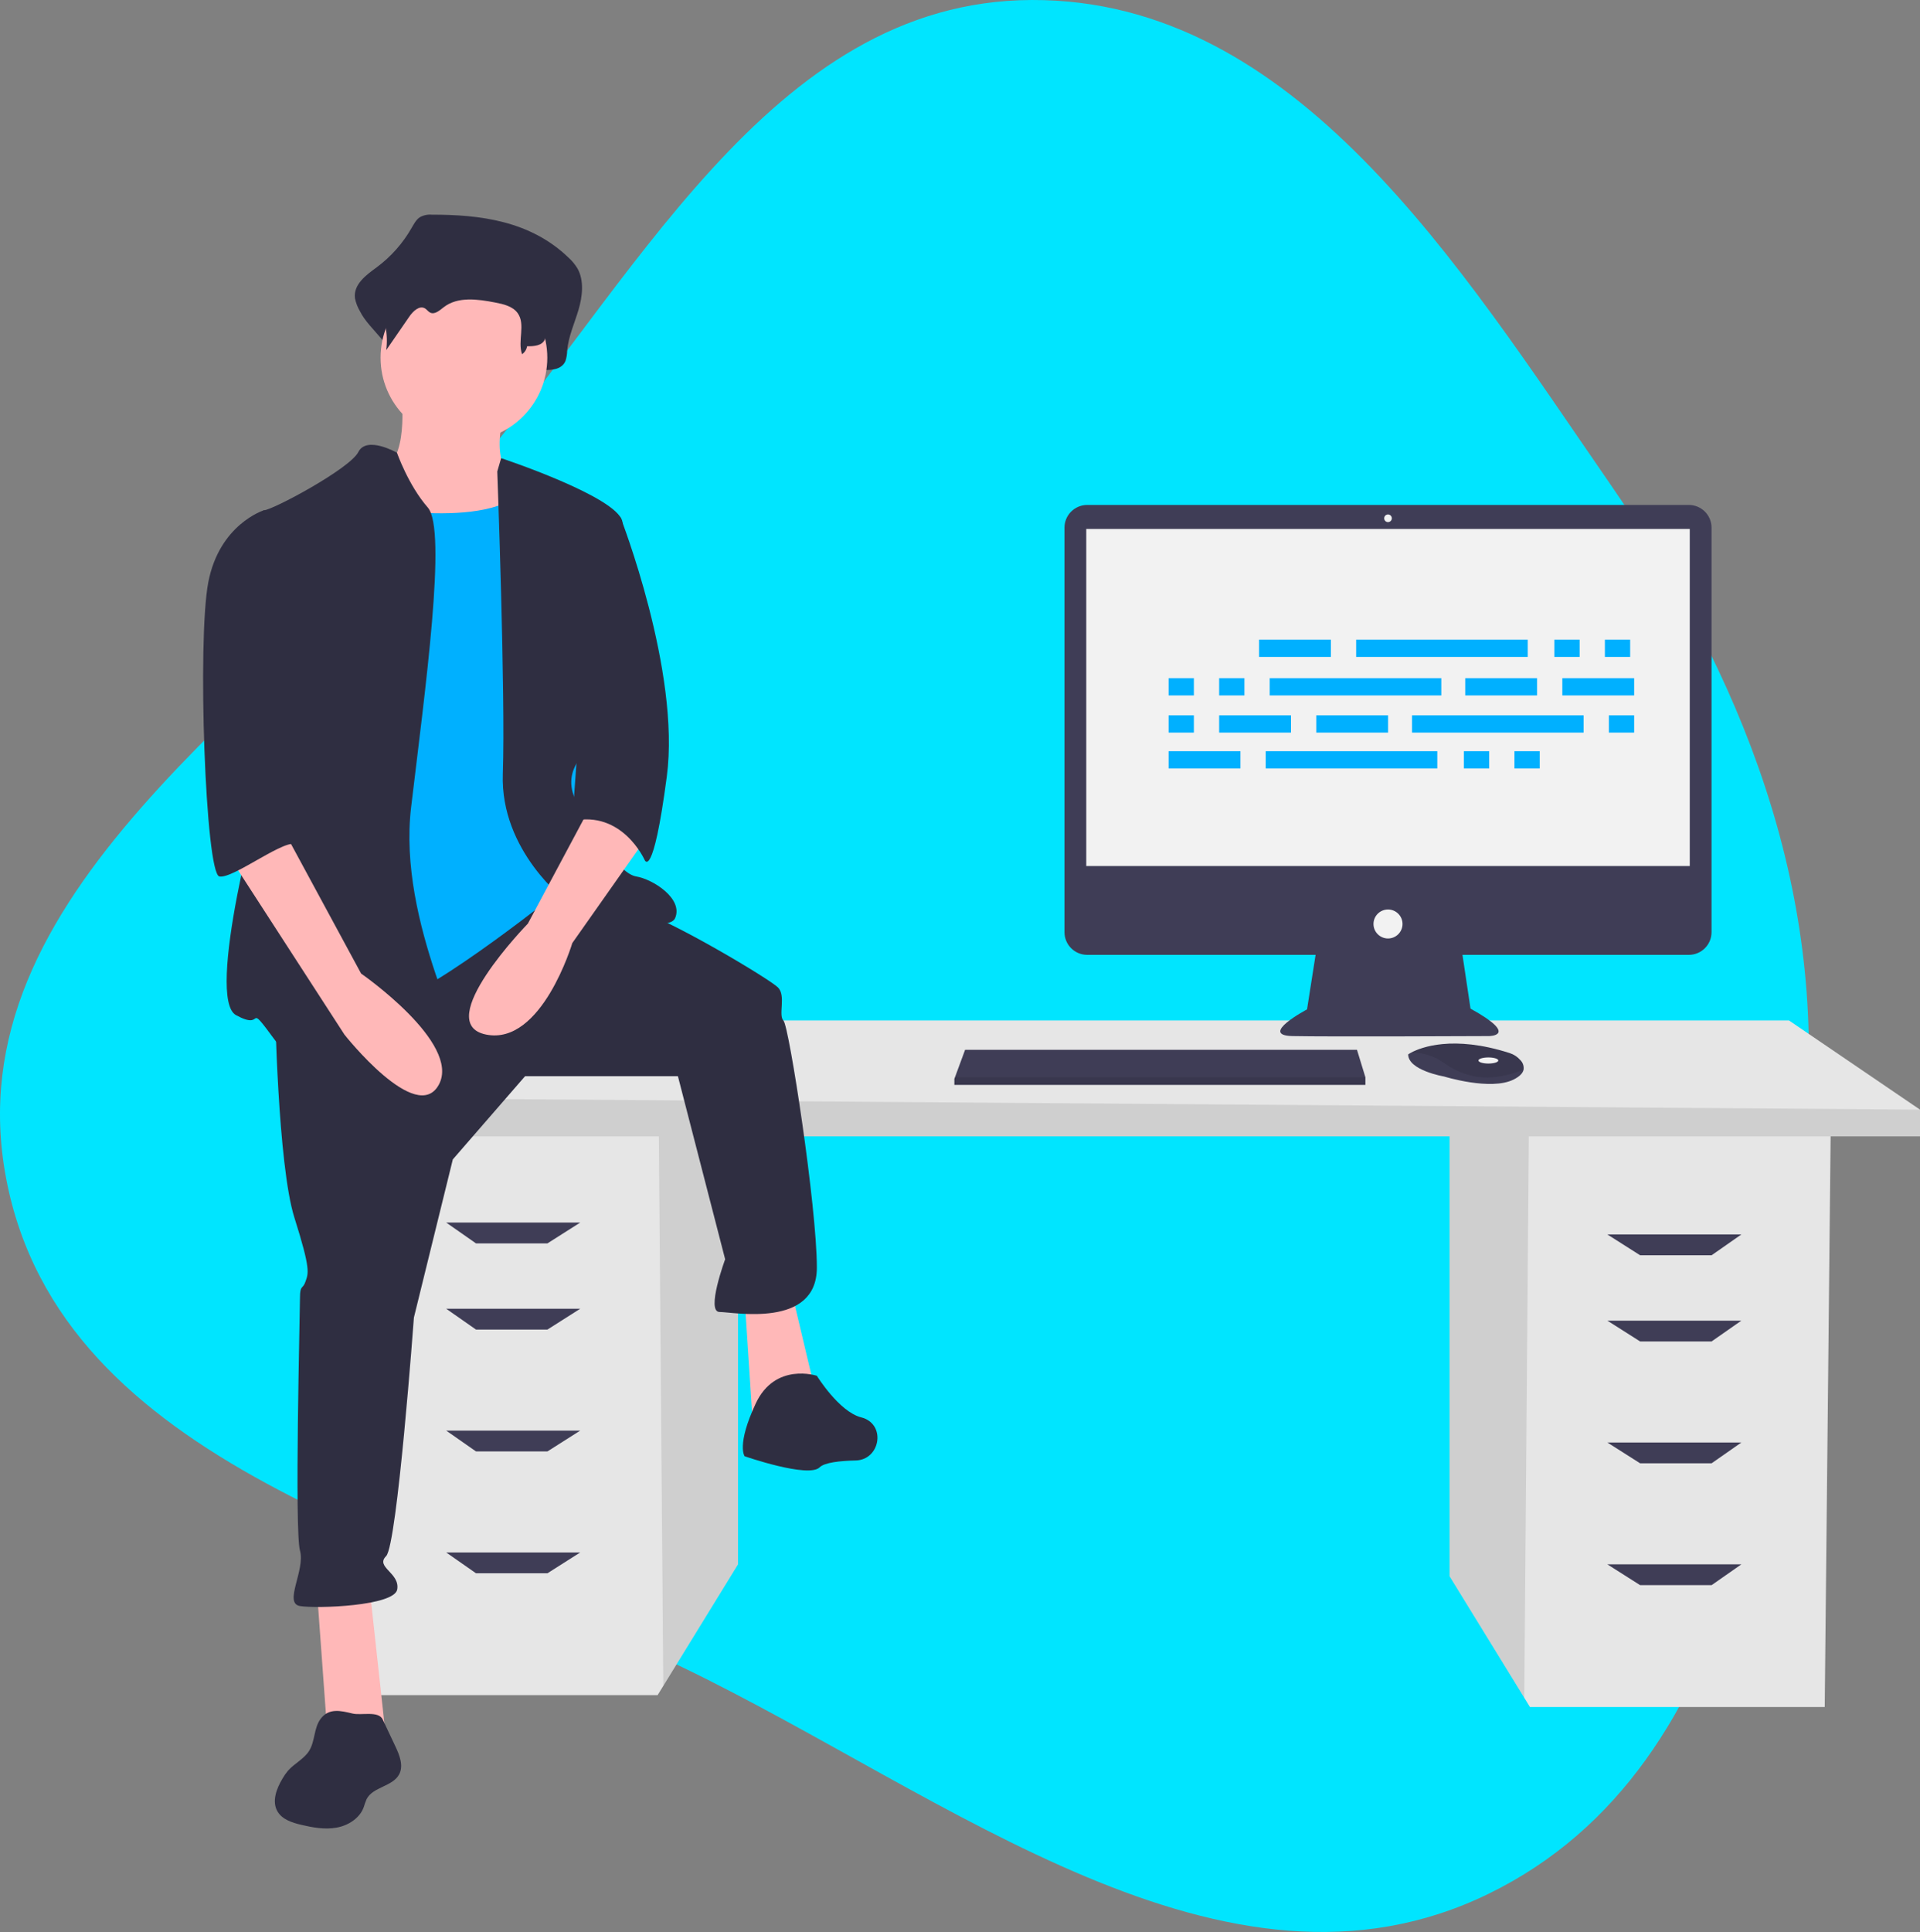 <svg width="501" height="504" viewBox="0 0 501 504" fill="none" xmlns="http://www.w3.org/2000/svg">
<rect x="0" y="0" width="501" height="504" fill="#808080" stroke="none"/>
<path fill-rule="evenodd" clip-rule="evenodd" d="M269.193 0.001C338.027 -0.256 380.743 69.222 419.905 125.902C454.631 176.161 476.446 231.524 471.233 292.415C464.71 368.602 457.056 460.603 388.384 494.058C319.599 527.567 247.273 468.344 178.364 435.09C109.504 401.858 15.87 382.589 1.597 307.397C-12.516 233.053 70.223 184.068 119.884 127.021C165.031 75.159 200.483 0.257 269.193 0.001Z" fill="#00E5FF"/>
<g clip-path="url(#clip0)">
<path d="M378.25 294.901V411.199L397.743 442.902L399.226 445.313H476.139L477.693 294.901H378.25Z" fill="#E6E6E6"/>
<path opacity="0.1" d="M378.25 294.901V411.199L397.743 442.902L398.939 294.901H378.25Z" fill="black"/>
<path d="M192.572 291.799V408.098L173.079 439.801L171.595 442.212H94.683L93.129 291.799H192.572Z" fill="#E6E6E6"/>
<path opacity="0.1" d="M192.571 291.799V408.098L173.079 439.801L171.883 291.799H192.571Z" fill="black"/>
<path d="M501 289.473V296.451H83.029V286.372L121.874 266.213H466.817L501 289.473Z" fill="#E6E6E6"/>
<path opacity="0.1" d="M501 289.473V296.451H83.029V286.372L501 289.473Z" fill="black"/>
<path d="M142.85 324.363H124.204L116.435 318.935H151.396L142.85 324.363Z" fill="#3F3D56"/>
<path d="M142.85 346.847H124.204L116.435 341.42H151.396L142.85 346.847Z" fill="#3F3D56"/>
<path d="M142.85 378.636H124.204L116.435 373.208H151.396L142.85 378.636Z" fill="#3F3D56"/>
<path d="M142.85 410.424H124.204L116.435 404.996H151.396L142.85 410.424Z" fill="#3F3D56"/>
<path d="M427.971 327.464H446.617L454.386 322.036H419.426L427.971 327.464Z" fill="#3F3D56"/>
<path d="M427.971 349.948H446.617L454.386 344.521H419.426L427.971 349.948Z" fill="#3F3D56"/>
<path d="M427.971 381.737H446.617L454.386 376.31H419.426L427.971 381.737Z" fill="#3F3D56"/>
<path d="M427.971 413.525H446.617L454.386 408.098H419.426L427.971 413.525Z" fill="#3F3D56"/>
<path d="M440.669 131.726H283.699C282.919 131.725 282.147 131.879 281.427 132.176C280.707 132.474 280.052 132.91 279.501 133.461C278.95 134.011 278.512 134.664 278.214 135.383C277.916 136.101 277.762 136.872 277.762 137.65V243.175C277.762 243.953 277.916 244.723 278.214 245.442C278.512 246.161 278.95 246.814 279.501 247.364C280.052 247.914 280.707 248.351 281.427 248.648C282.147 248.946 282.919 249.099 283.699 249.099H343.286L341.054 263.323C341.054 263.323 328.296 270.087 337.266 270.286C346.237 270.485 388.497 270.286 388.497 270.286C388.497 270.286 396.67 270.286 383.713 263.124L381.613 249.099H440.669C441.448 249.099 442.22 248.946 442.941 248.648C443.661 248.351 444.315 247.914 444.867 247.364C445.418 246.814 445.855 246.161 446.153 245.442C446.452 244.723 446.605 243.953 446.605 243.175V137.65C446.605 136.872 446.452 136.101 446.153 135.383C445.855 134.664 445.418 134.011 444.867 133.461C444.315 132.91 443.661 132.474 442.941 132.176C442.22 131.879 441.448 131.725 440.669 131.726Z" fill="#3F3D56"/>
<path d="M440.924 137.992H283.444V225.923H440.924V137.992Z" fill="#F2F2F2"/>
<path d="M362.184 136.202C362.734 136.202 363.181 135.756 363.181 135.207C363.181 134.658 362.734 134.212 362.184 134.212C361.633 134.212 361.187 134.658 361.187 135.207C361.187 135.756 361.633 136.202 362.184 136.202Z" fill="#F2F2F2"/>
<path d="M362.184 244.822C364.276 244.822 365.971 243.13 365.971 241.042C365.971 238.955 364.276 237.262 362.184 237.262C360.092 237.262 358.396 238.955 358.396 241.042C358.396 243.13 360.092 244.822 362.184 244.822Z" fill="#F2F2F2"/>
<path d="M356.282 281.029V283.018H249.036V281.427L249.184 281.029L251.827 273.867H354.089L356.282 281.029Z" fill="#3F3D56"/>
<path d="M397.554 279.081C397.358 279.915 396.621 280.794 394.954 281.625C388.974 284.61 376.814 280.83 376.814 280.83C376.814 280.83 367.445 279.238 367.445 275.061C367.708 274.881 367.982 274.718 368.266 274.573C370.781 273.246 379.117 269.97 393.899 274.712C394.988 275.053 395.96 275.689 396.708 276.549C397.04 276.875 397.289 277.274 397.436 277.714C397.583 278.154 397.623 278.622 397.554 279.081Z" fill="#3F3D56"/>
<path opacity="0.1" d="M397.554 279.081C390.234 281.88 383.709 282.089 377.013 277.448C374.481 275.58 371.415 274.572 368.266 274.573C370.781 273.246 379.117 269.97 393.899 274.712C394.988 275.053 395.96 275.689 396.708 276.549C397.04 276.875 397.289 277.274 397.436 277.714C397.583 278.154 397.623 278.622 397.554 279.081Z" fill="black"/>
<path d="M388.376 277.448C389.807 277.448 390.967 277.092 390.967 276.652C390.967 276.213 389.807 275.856 388.376 275.856C386.945 275.856 385.784 276.213 385.784 276.652C385.784 277.092 386.945 277.448 388.376 277.448Z" fill="#F2F2F2"/>
<path opacity="0.1" d="M356.282 281.029V283.018H249.036V281.427L249.184 281.029H356.282Z" fill="black"/>
<path d="M112.63 56C111.542 55.911 110.452 56.154 109.505 56.697C108.575 57.332 107.989 58.446 107.391 59.481C105.104 63.489 102.008 66.98 98.299 69.731C95.597 71.707 92.162 74.17 92.624 77.811C92.868 79.014 93.313 80.167 93.941 81.222C96.433 86.243 103.235 90.124 102.566 95.853C105.042 91.716 101.73 89.67 104.206 85.533C105.385 83.563 107.434 81.339 109.214 82.576C109.811 82.99 110.202 83.733 110.823 84.097C112.304 84.964 113.88 83.306 115.191 82.132C119.712 78.081 126.141 79.142 131.767 80.404C134.423 81 137.34 81.782 138.91 84.315C140.974 87.646 136.949 91.243 135.932 95.009C135.848 95.33 135.845 95.666 135.92 95.989C135.996 96.311 136.148 96.611 136.365 96.862C136.582 97.113 136.857 97.308 137.165 97.43C137.474 97.552 137.808 97.597 138.138 97.562C139.826 97.396 141.826 97.26 141.926 96.521C144.05 96.596 146.652 96.356 147.562 94.149C147.84 93.276 147.987 92.367 147.998 91.45C148.332 87.743 149.909 84.361 150.953 80.832C151.998 77.304 152.452 73.169 150.689 70.04C150.06 68.999 149.282 68.056 148.38 67.239C138.377 57.579 125.226 55.986 112.63 56Z" fill="#2F2E41"/>
<path d="M104.741 103.09C104.741 103.09 106.917 121.181 98.94 122.629C90.964 124.076 106.191 148.681 106.191 148.681L142.448 153.023L133.747 124.076C133.747 124.076 127.946 121.905 131.571 107.432C135.197 92.958 104.741 103.09 104.741 103.09Z" fill="#FFB8B8"/>
<path d="M82.624 413.905L85.525 453.707H100.753L96.402 413.905H82.624Z" fill="#FFB8B8"/>
<path d="M194.296 338.644L196.471 371.932L213.15 364.696L206.623 337.196L194.296 338.644Z" fill="#FFB8B8"/>
<path d="M71.747 261.935C71.747 261.935 72.472 303.908 76.823 317.657C81.174 331.407 80.449 332.131 79.724 334.302C78.999 336.473 78.274 335.025 78.274 338.644C78.274 342.262 76.823 399.432 78.274 404.498C79.724 409.563 73.923 418.247 78.274 418.971C82.624 419.695 102.928 418.971 103.653 414.629C104.379 410.287 97.852 408.84 100.753 405.945C103.653 403.05 108.004 343.709 108.004 343.709L118.156 302.46L137.01 280.75H176.892L189.22 328.512C189.22 328.512 184.144 342.262 187.769 342.262C191.395 342.262 213.149 346.604 213.149 330.683C213.149 314.763 205.898 267.724 204.447 266.277C202.997 264.83 205.173 259.764 202.997 257.593C200.822 255.422 175.442 240.225 166.015 237.33C156.588 234.435 143.364 230.99 143.364 230.99L71.747 261.935Z" fill="#2F2E41"/>
<path d="M213.149 358.907C213.149 358.907 202.272 355.288 197.196 366.143C192.12 376.998 194.296 379.893 194.296 379.893C194.296 379.893 210.974 385.682 213.874 382.788C215.136 381.528 219.144 381.091 223.268 380.998C229.551 380.858 231.222 371.988 225.289 369.922C225.112 369.86 224.933 369.807 224.751 369.762C218.95 368.314 213.149 358.907 213.149 358.907Z" fill="#2F2E41"/>
<path d="M121.057 115.03C133.071 115.03 142.811 105.31 142.811 93.32C142.811 81.33 133.071 71.61 121.057 71.61C109.042 71.61 99.303 81.33 99.303 93.32C99.303 105.31 109.042 115.03 121.057 115.03Z" fill="#FFB8B8"/>
<path d="M92.776 131.674C92.776 131.674 128.308 138.911 137.01 127.332C145.711 115.754 149.337 159.898 149.337 159.898L153.688 206.212L147.162 231.541C147.162 231.541 113.08 259.04 102.203 261.211C91.326 263.382 74.648 264.83 74.648 264.83C74.648 264.83 79.724 184.502 79.724 183.055C79.724 181.608 92.776 131.674 92.776 131.674Z" fill="#00B0FF"/>
<path d="M103.582 118.102C103.582 118.102 95.677 113.583 93.501 117.925C91.326 122.267 71.022 133.122 68.847 133.122C66.671 133.122 73.198 193.186 70.297 200.423C67.397 207.66 53.619 260.488 61.595 264.83C69.572 269.172 63.771 260.488 71.747 271.343C79.724 282.198 118.881 282.198 121.057 277.856C123.232 273.514 103.653 240.948 107.279 210.554C110.905 180.16 116.706 138.188 111.63 132.398C106.554 126.609 103.582 118.102 103.582 118.102Z" fill="#2F2E41"/>
<path d="M129.759 122.99L130.769 119.522C130.769 119.522 160.939 129.504 162.39 136.017C163.84 142.53 163.115 188.121 158.039 191.739C152.963 195.357 145.712 201.147 150.788 209.831C155.863 218.515 161.665 227.922 166.015 228.646C170.366 229.37 178.343 234.435 176.167 239.501C173.992 244.567 147.887 235.159 147.887 235.159C147.887 235.159 130.484 222.133 131.209 201.87C131.934 181.608 129.759 122.99 129.759 122.99Z" fill="#2F2E41"/>
<path d="M155.138 208.383L137.735 240.948C137.735 240.948 112.355 267.001 126.858 269.895C141.361 272.79 149.337 246.014 149.337 246.014L168.191 219.238L155.138 208.383Z" fill="#FFB8B8"/>
<path d="M113.69 61.681C112.813 61.616 111.935 61.786 111.146 62.173C110.433 62.693 109.845 63.365 109.425 64.141C107.491 67.045 104.97 69.512 102.023 71.386C99.824 72.782 97.028 74.523 97.404 77.097C97.608 77.96 97.972 78.777 98.476 79.507C100.512 83.092 101.323 87.241 100.785 91.326L106.832 82.554C107.792 81.162 109.46 79.59 110.909 80.464C111.395 80.757 111.713 81.282 112.219 81.539C113.424 82.152 114.707 80.98 115.774 80.15C119.454 77.287 124.688 78.037 129.268 78.929C131.43 79.35 133.805 79.903 135.083 81.693C137.207 84.669 134.989 88.968 136.228 92.406C136.575 92.163 136.87 91.854 137.095 91.496C137.32 91.137 137.47 90.738 137.538 90.32C139.267 90.374 141.385 90.204 142.126 88.644C142.351 88.033 142.471 87.388 142.481 86.737C142.753 84.116 144.036 81.726 144.887 79.232C145.737 76.738 146.106 73.815 144.672 71.604C144.147 70.855 143.513 70.188 142.792 69.624C134.649 62.796 123.943 61.67 113.69 61.681Z" fill="#2F2E41"/>
<path d="M155.138 133.122L161.894 134.912C161.894 134.912 177.618 175.095 173.992 202.594C170.366 230.093 168.191 224.304 168.191 224.304C168.191 224.304 162.39 211.278 149.337 214.173L155.138 133.122Z" fill="#2F2E41"/>
<path d="M83.629 448.447C81.88 450.818 82.231 454.208 80.682 456.714C79.34 458.886 76.809 460.025 75.13 461.95C74.594 462.589 74.116 463.275 73.702 463.999C72.144 466.604 70.878 469.941 72.412 472.559C73.647 474.666 76.241 475.489 78.62 476.05C81.628 476.759 84.752 477.326 87.794 476.784C90.836 476.243 93.809 474.384 94.894 471.496C95.107 470.77 95.361 470.056 95.653 469.358C97.302 466.119 102.474 466.084 104.161 462.864C105.342 460.611 104.257 457.887 103.172 455.587L99.857 448.56C98.758 446.229 94.299 447.569 91.975 447.011C88.943 446.282 85.81 445.479 83.629 448.447Z" fill="#2F2E41"/>
<path d="M59.42 222.857L89.876 269.895C89.876 269.895 108.73 293.776 114.531 282.921C120.332 272.066 94.227 253.975 94.227 253.975L74.648 217.791L59.42 222.857Z" fill="#FFB8B8"/>
<path d="M74.648 134.569L68.847 133.122C68.847 133.122 57.245 136.74 54.344 151.937C51.444 167.134 53.619 227.922 57.245 228.646C60.87 229.37 75.152 218.062 77.438 220.459C79.724 222.857 72.472 210.554 74.648 204.041C76.823 197.528 74.648 134.569 74.648 134.569Z" fill="#2F2E41"/>
<path d="M347.279 166.871H328.537V171.374H347.279V166.871Z" fill="#00B0FF"/>
<path d="M412.181 166.871H405.587V171.374H412.181V166.871Z" fill="#00B0FF"/>
<path d="M425.37 166.871H418.776V171.374H425.37V166.871Z" fill="#00B0FF"/>
<path d="M398.645 166.871H353.873V171.374H398.645V166.871Z" fill="#00B0FF"/>
<path d="M323.678 195.967H304.936V200.469H323.678V195.967Z" fill="#00B0FF"/>
<path d="M388.58 195.967H381.986V200.469H388.58V195.967Z" fill="#00B0FF"/>
<path d="M401.769 195.967H395.175V200.469H401.769V195.967Z" fill="#00B0FF"/>
<path d="M375.044 195.967H330.272V200.469H375.044V195.967Z" fill="#00B0FF"/>
<path d="M401.075 176.916H382.333V181.419H401.075V176.916Z" fill="#00B0FF"/>
<path d="M426.411 176.916H407.669V181.419H426.411V176.916Z" fill="#00B0FF"/>
<path d="M311.53 176.916H304.936V181.419H311.53V176.916Z" fill="#00B0FF"/>
<path d="M324.719 176.916H318.124V181.419H324.719V176.916Z" fill="#00B0FF"/>
<path d="M376.086 176.916H331.313V181.419H376.086V176.916Z" fill="#00B0FF"/>
<path d="M362.203 186.615H343.461V191.117H362.203V186.615Z" fill="#00B0FF"/>
<path d="M336.866 186.615H318.124V191.117H336.866V186.615Z" fill="#00B0FF"/>
<path d="M311.53 186.615H304.936V191.117H311.53V186.615Z" fill="#00B0FF"/>
<path d="M426.411 186.615H419.817V191.117H426.411V186.615Z" fill="#00B0FF"/>
<path d="M413.222 186.615H368.45V191.117H413.222V186.615Z" fill="#00B0FF"/>
</g>
<defs>
<clipPath id="clip0">
<rect width="448" height="421" fill="white" transform="translate(53 56)"/>
</clipPath>
</defs>
</svg>

